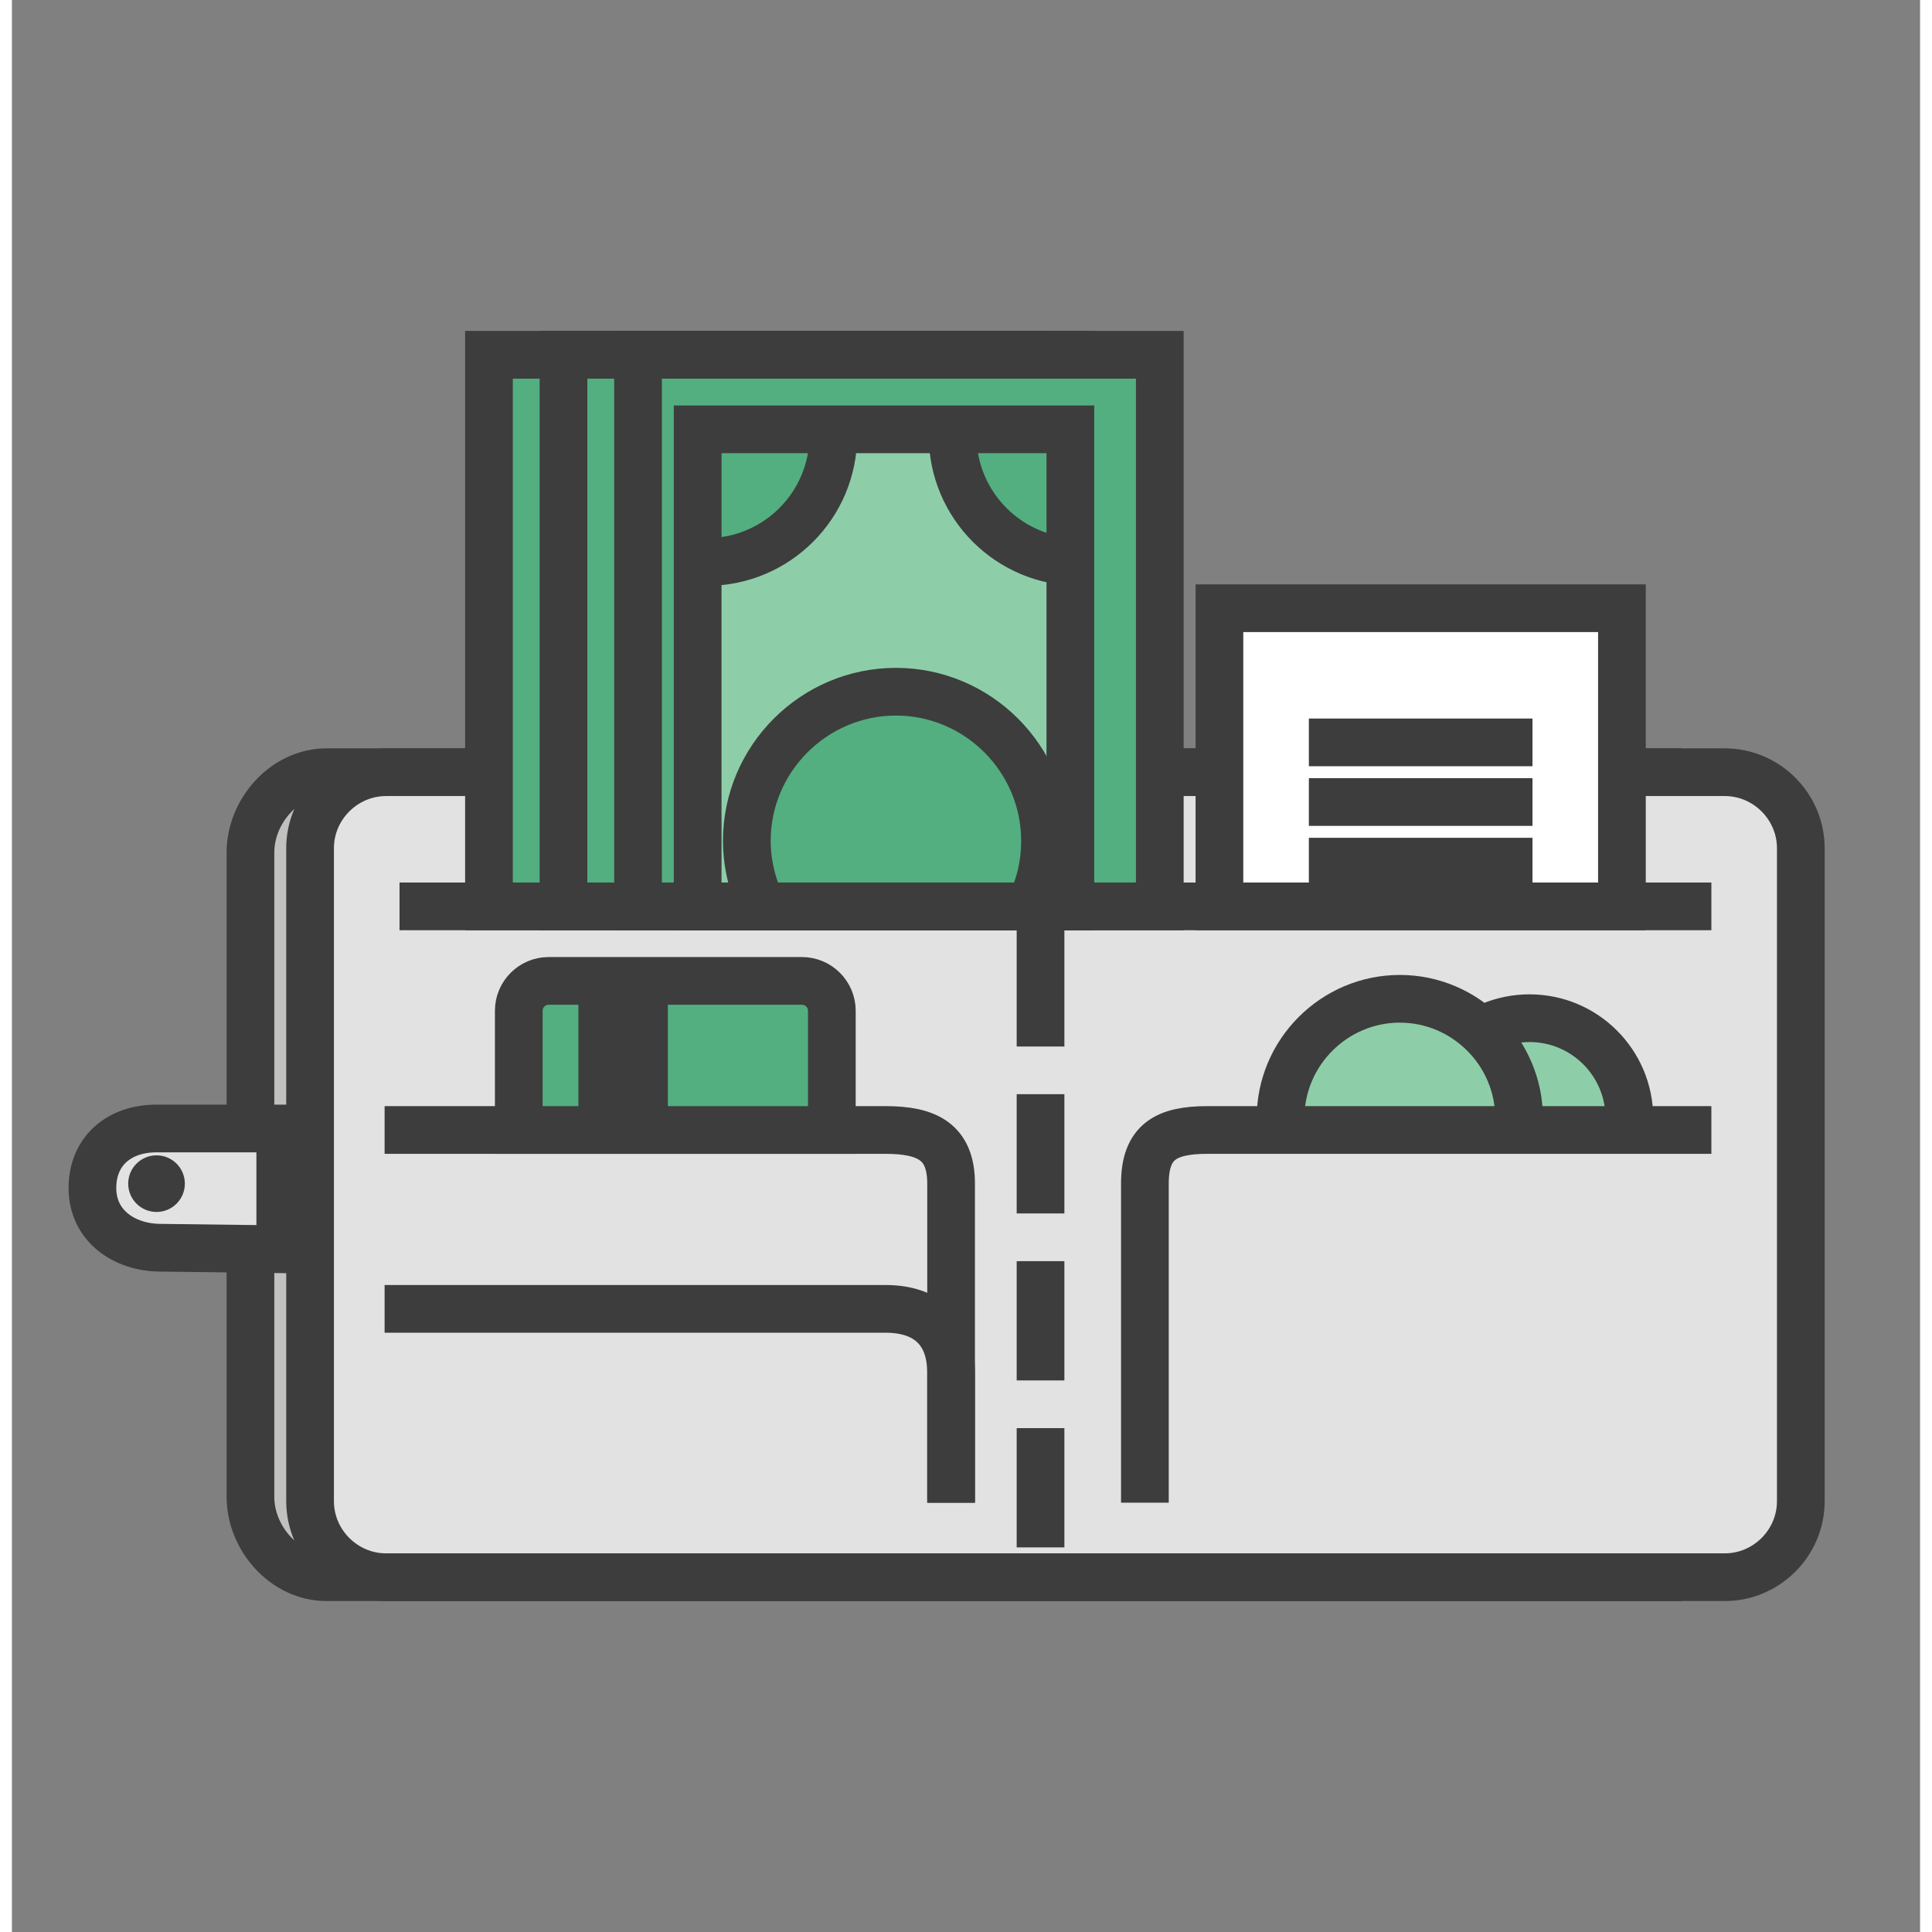 <svg width = "256px" height = "256px" viewBox = "0 0 80 81" fill = "none" xmlns="http://www.w3.org/2000/svg">
    <rect x="0" y="0" width="80" height="81" fill="#808080" stroke="none"/>
    <path d = "M70 66.125H13.188C11.438 66.125 10 64.5 10 62.75V35.75C10
    34 11.438 32.375 13.188 32.375H70" fill = "#C1C1C0"/>
    <path d = "M70 66.125H13.188C11.438 66.125 10 64.5 10 62.75V35.75C10 34
    11.438 32.375 13.188 32.375H70" stroke = "#3D3D3D" stroke-width = '2'
    stroke-miterlimit = "10"/>
    <path d = "M75 62.938C75 64.688 73.562 66.125 71.812 66.125H15.688C13.938
    66.125 12.5 64.688 12.5 62.938V35.562C12.5 33.812 13.938 32.375 15.688
    32.375H71.812C73.562 32.375 75 33.812 75 35.562V62.938Z" fill = "#E2E2E2"/>
    <path d = "M75 62.938C75 64.688 73.562 66.125 71.812 66.125H15.688C13.938
    66.125 12.5 64.688 12.5 62.938V35.562C12.5 33.812 13.938 32.375 15.688
    32.375H71.812C73.562 32.375 75 33.812 75 35.562V62.938Z" stroke = "#3D3D3D"
    stroke-width = '2' stroke-miterlimit = "10"/>
    <path d = "M16.25 38H71.25" stroke = "#3D3D3D" stroke-width = '2'
    stroke-miterlimit = "10"/>
    <path d = "M42.5 14.875H20V38H42.5V14.875Z" fill = "#53AF80"/>
    <path d = "M42.5 14.875H20V38H42.5V14.875Z" stroke = "#3D3D3D" stroke-width = '2'
    stroke-miterlimit = "10"/>
    <path d = "M44.375 14.875H23.125V38H44.375V14.875Z" fill = "#53AF80"/>
    <path d = "M44.375 14.875H23.125V38H44.375V14.875Z" stroke = "#3D3D3D"
    stroke-width = '2' stroke-miterlimit = "10"/>
    <path d = "M48.125 14.875H26.25V38H48.125V14.875Z" fill = "#53AF80"/>
    <path d = "M44.375 18H28.75V38H44.375V18Z" fill = "#8DCEA8"/>
    <path d = "M42.562 38.188C43.062 37.312 43.312 36.312 43.312 35.25C43.312
    31.812 40.5 29 37.062 29C33.625 29 30.812 31.812 30.812 35.25C30.812 36.375
    31.125 37.438 31.625 38.312" fill = "#53AF80"/>
    <path d = "M48.125 14.875H26.25V38H48.125V14.875Z" stroke = "#3D3D3D"
    stroke-width = '2' stroke-miterlimit = "10"/>
    <path d = "M44.75 23.312C41.812 23.312 39.438 21.125 39.438 18H45L44.75
    23.312Z" fill = "#53AF80"/>
    <path d = "M34.438 18C34.438 21.125 31.875 23.625 28.75 23.625V18H34.438Z"
    fill = "#53AF80"/>
    <path d = "M44.375 18H28.75V38H44.375V18Z" stroke = "#3D3D3D" stroke-width = '2'
    stroke-miterlimit = "10"/>
    <path d = "M34.438 18.25C34.438 21.188 32.062 23.562 29.125 23.562"
    stroke = "#3D3D3D" stroke-width = '2' stroke-miterlimit = "10"/>
    <path d = "M39.438 18.25C39.438 21.188 41.812 23.562 44.75 23.562"
    stroke = "#3D3D3D" stroke-width = '2' stroke-miterlimit = "10"/>
    <path d = "M59.438 46.875C59.438 44.562 61.312 42.688 63.625 42.688C65.938
    42.688 67.812 44.562 67.812 46.875" fill = "#8DCEA8"/>
    <path d = "M59.438 46.875C59.438 44.562 61.312 42.688 63.625 42.688C65.938
    42.688 67.812 44.562 67.812 46.875" stroke = "#3D3D3D" stroke-width = '2'
    stroke-miterlimit = "10"/>
    <path d = "M53.188 46.875C53.188 44.125 55.438 41.875 58.188 41.875C60.938
    41.875 63.188 44.125 63.188 46.875" fill = "#8DCEA8"/>
    <path d = "M53.188 46.875C53.188 44.125 55.438 41.875 58.188 41.875C60.938
    41.875 63.188 44.125 63.188 46.875" stroke = "#3D3D3D" stroke-width = '2'
    stroke-miterlimit = "10"/>
    <path d="M42.562 38.188C43.062 37.312 43.312 36.312 43.312 35.25C43.312
    31.812 40.5 29 37.062 29C33.625 29 30.812 31.812 30.812 35.25C30.812 36.375
    31.125 37.438 31.625 38.312" stroke = "#3D3D3D" stroke-width = '2'
    stroke-miterlimit = "10"/>
    <path d = "M15.625 47.375H36.625C38.375 47.375 39.375 47.875 39.375 49.625V63"
    stroke = "#3D3D3D" stroke-width = '2' stroke-miterlimit = "10"/>
    <path d="M15.625 54.875H36.625C38.375 54.875 39.375 55.812 39.375 57.562V63"
    stroke = "#3D3D3D" stroke-width = '2' stroke-miterlimit = "10"/>
    <path d="M71.25 47.375H50.125C48.375 47.375 47.5 47.875 47.5 49.625V63"
    stroke = "#3D3D3D" stroke-width = '2' stroke-miterlimit = "10"/>
    <path d = "M43.125 39.875V64.25" stroke = "#3D3D3D" stroke-width = '2'
    stroke-miterlimit = "10" stroke-linecap = "square" stroke-linejoin = "round"
    stroke-dasharray = "3 4"/>
    <path d = "M6.25 52.312C4.688 52.312 3.375 51.375 3.375 49.812C3.375 48.25
    4.5 47.312 6.062 47.312H11.25V52.375L6.25 52.312Z" fill = "#E2E2E2"/>
    <path d = "M6.25 52.312C4.688 52.312 3.375 51.375 3.375 49.812C3.375 48.25
    4.5 47.312 6.062 47.312H11.25V52.375L6.25 52.312Z" stroke = "#3D3D3D"
    stroke-width = '2' stroke-miterlimit = "10"/>
    <path d = "M6.062 50.812C6.718 50.812 7.25 50.281 7.25 49.625C7.25
    48.969 6.718 48.438 6.062 48.438C5.407 48.438 4.875 48.969 4.875
    49.625C4.875 50.281 5.407 50.812 6.062 50.812Z" fill = "#3D3D3D"/>
    <path d = "M67.5 25.5H50.625V38H67.5V25.5Z" fill = "white"/>
    <path d = "M67.5 25.5H50.625V38H67.5V25.5Z" stroke = "#3D3D3D" stroke-width = '2'
    stroke-miterlimit = "10"/>
    <path d = "M54.375 31.125H63.75" stroke = "#3D3D3D" stroke-width = '2'
    stroke-miterlimit = "10"/>
    <path d = "M54.375 33.625H63.75" stroke = "#3D3D3D" stroke-width = '2'
    stroke-miterlimit = "10"/>
    <path d = "M54.375 36.125H63.75" stroke = "#3D3D3D" stroke-width = '2'
    stroke-miterlimit = '10'/>
    <path d = "M33.25 41.125H22.5C21.75 41.125 21.25 41.75 21.25
    42.5V47.375H34.375V42.5C34.375 41.75 34 41.125 33.25 41.125Z" fill = "#53AF80"/>
    <path d = "M33.125 41.125H22.5C21.812 41.125 21.25 41.688 21.25
    42.375V47.375H34.375V42.375C34.375 41.688 33.812 41.125 33.125 41.125Z"
    stroke = "#3D3D3D" stroke-width = '2' stroke-miterlimit = "10"/>
    <path d = "M27.5 41.125H23.75V48H27.5V41.125Z" fill = "#3D3D3D"/>
</svg>
